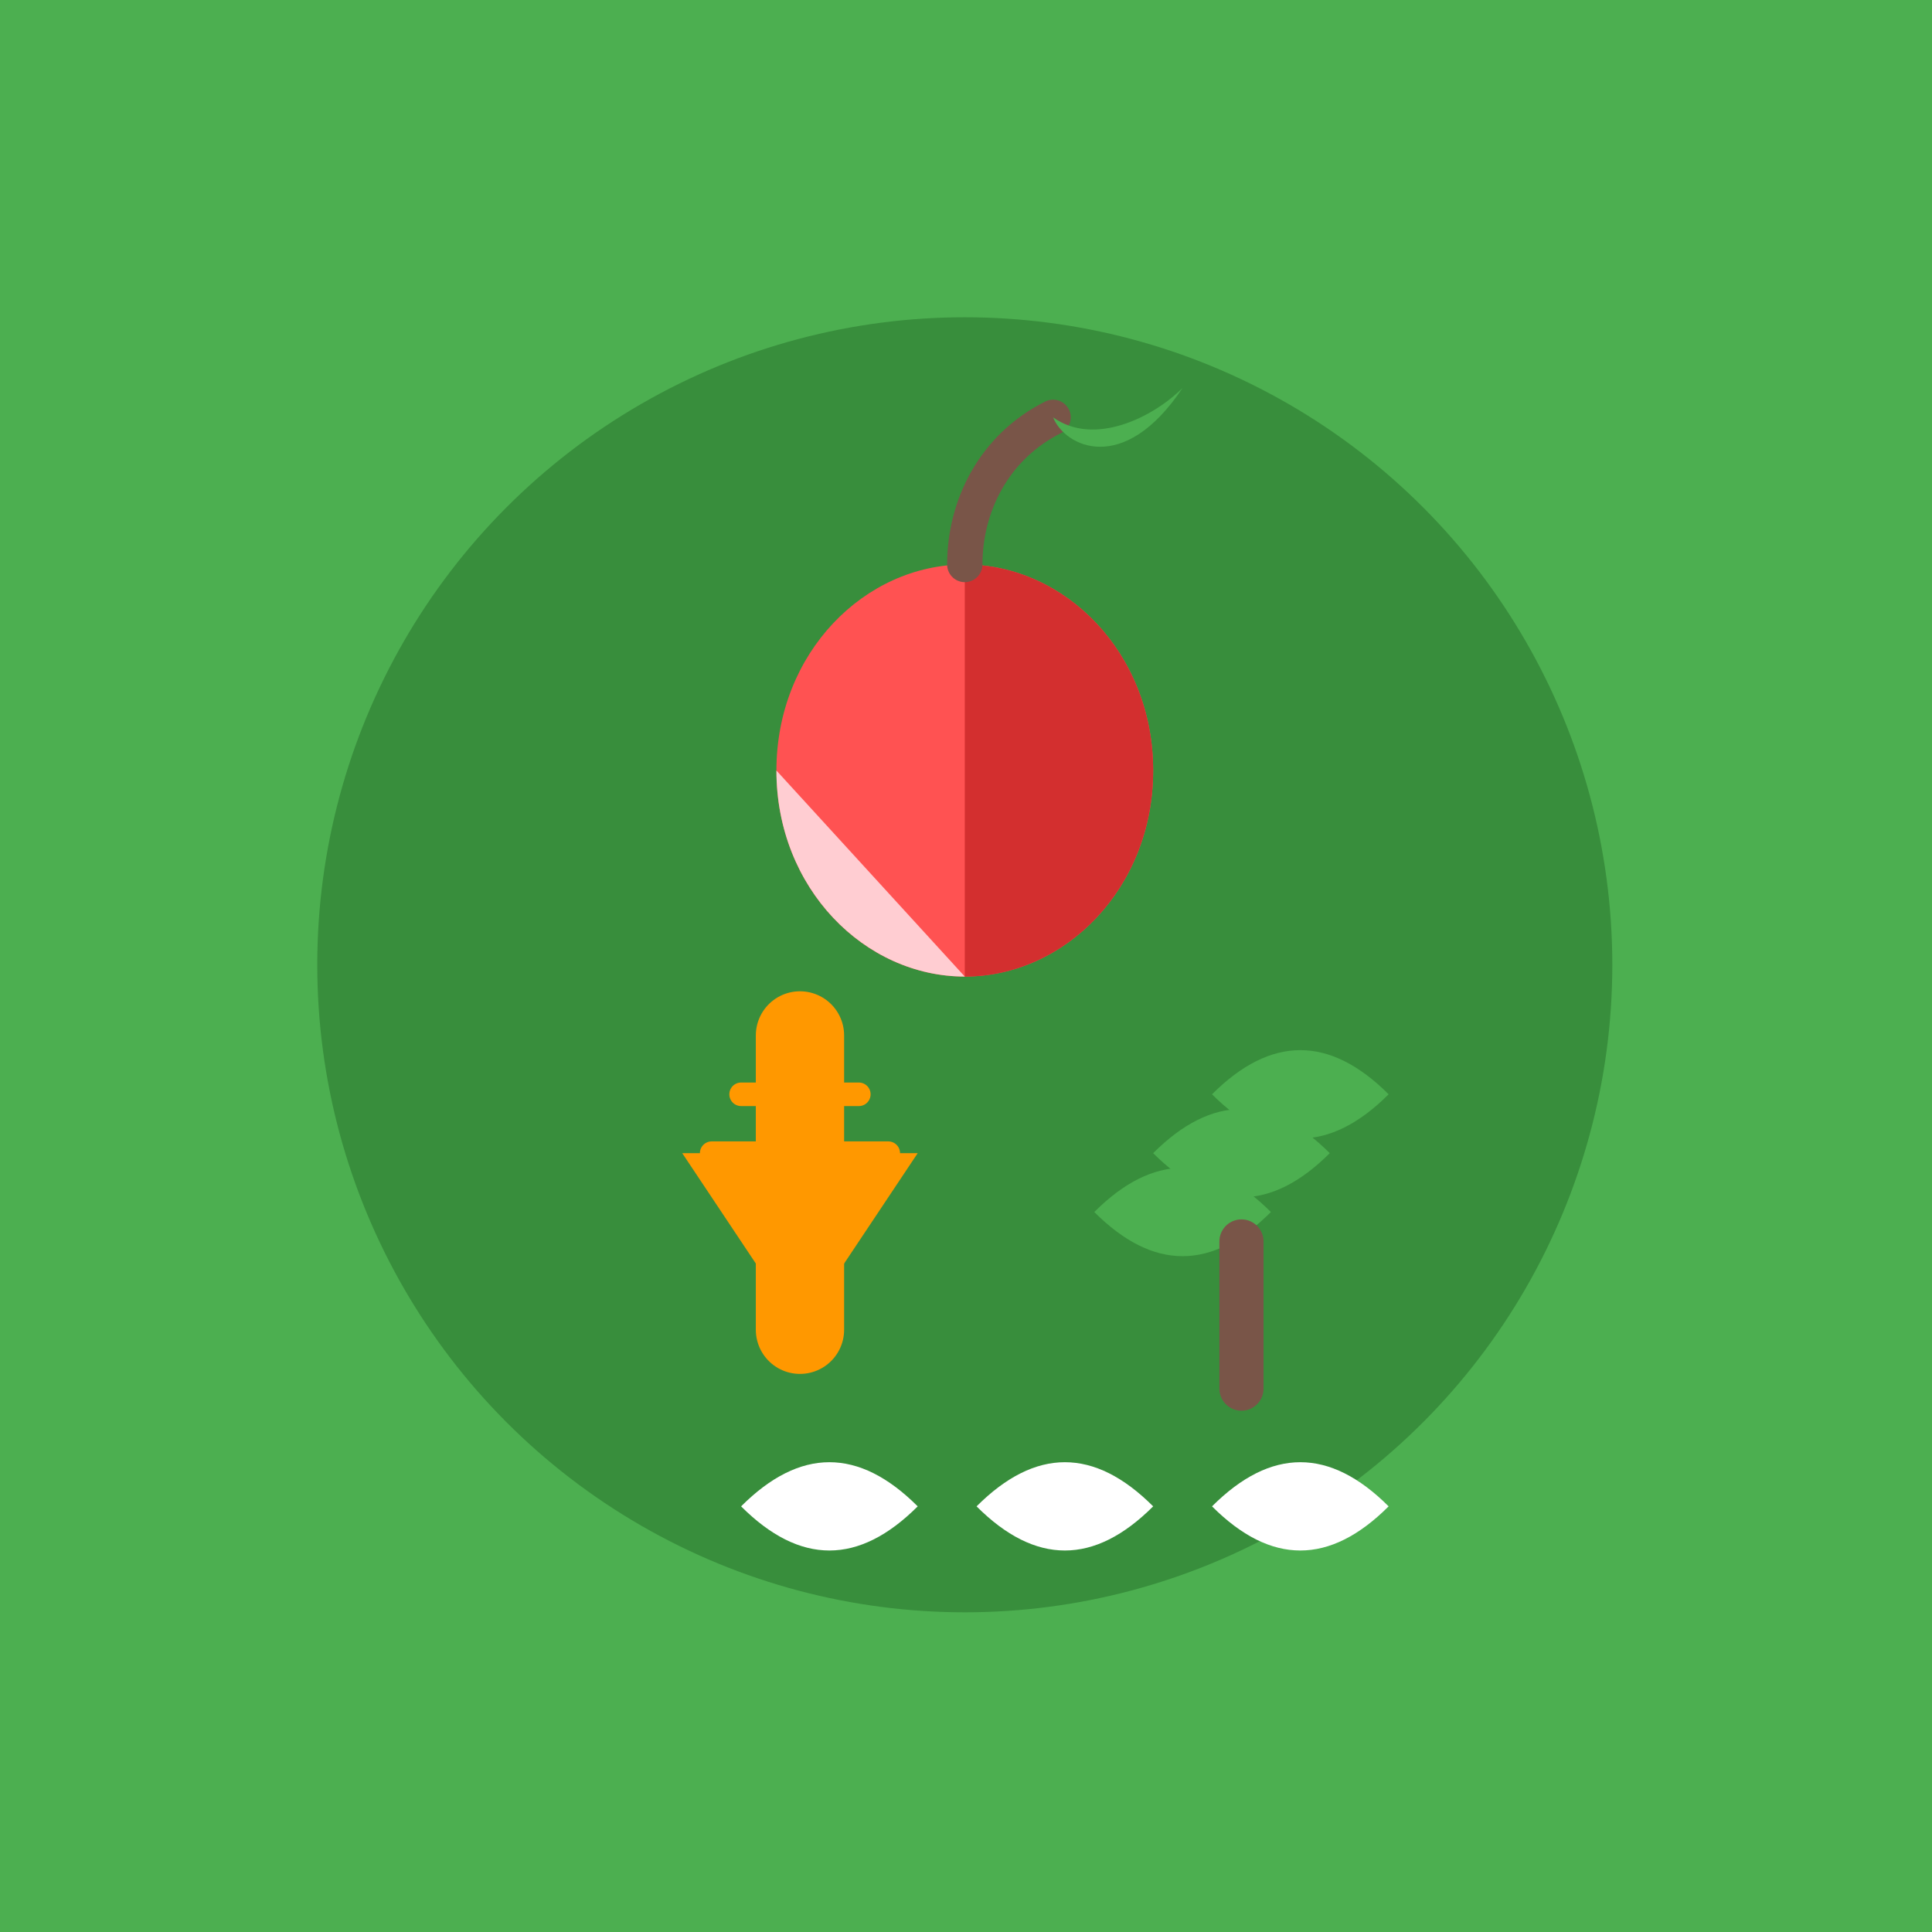 <?xml version="1.0" encoding="UTF-8" standalone="no"?>
<svg width="512" height="512" viewBox="0 0 512 512" fill="none" xmlns="http://www.w3.org/2000/svg">
  <!-- Background for maskable icon - larger safe zone -->
  <rect width="512" height="512" fill="#4CAF50"/>
  
  <!-- Content positioned in safe zone for maskable icons -->
  <g transform="translate(56, 56) scale(0.78)">
    <!-- Inner Circle -->
    <circle cx="256" cy="256" r="220" fill="#388E3C"/>
    
    <!-- Apple Shape -->
    <path d="M256 120C290 120 320 150 320 190C320 230 290 260 256 260C222 260 192 230 192 190C192 150 222 120 256 120Z" fill="#FF5252"/>
    <path d="M256 120C290 120 320 150 320 190C320 230 290 260 256 260" fill="#D32F2F"/>
    <path d="M256 260C222 260 192 230 192 190" fill="#FFCDD2"/>
    
    <!-- Apple Stem -->
    <path d="M256 120C256 100 266 80 286 70" stroke="#795548" stroke-width="12" stroke-linecap="round"/>
    
    <!-- Apple Leaf -->
    <path d="M286 70C300 80 320 70 330 60C310 90 290 80 286 70Z" fill="#4CAF50"/>
    
    <!-- Carrot -->
    <path d="M160 320L200 380L240 320" fill="#FF9800"/>
    <path d="M200 380L200 280" stroke="#FF9800" stroke-width="30" stroke-linecap="round"/>
    <path d="M180 300L220 300" stroke="#FF9800" stroke-width="8" stroke-linecap="round"/>
    <path d="M170 320L230 320" stroke="#FF9800" stroke-width="8" stroke-linecap="round"/>
    <path d="M180 340L220 340" stroke="#FF9800" stroke-width="8" stroke-linecap="round"/>
    
    <!-- Broccoli -->
    <path d="M320 320C340 300 360 300 380 320C360 340 340 340 320 320Z" fill="#4CAF50"/>
    <path d="M300 340C320 320 340 320 360 340C340 360 320 360 300 340Z" fill="#4CAF50"/>
    <path d="M340 300C360 280 380 280 400 300C380 320 360 320 340 300Z" fill="#4CAF50"/>
    <path d="M350 350L350 400" stroke="#795548" stroke-width="15" stroke-linecap="round"/>
    
    <!-- Arabic Text "وجبة في معلومة" stylized -->
    <path d="M180 440C200 420 220 420 240 440C220 460 200 460 180 440Z" fill="white"/>
    <path d="M260 440C280 420 300 420 320 440C300 460 280 460 260 440Z" fill="white"/>
    <path d="M340 440C360 420 380 420 400 440C380 460 360 460 340 440Z" fill="white"/>
  </g>
</svg>
